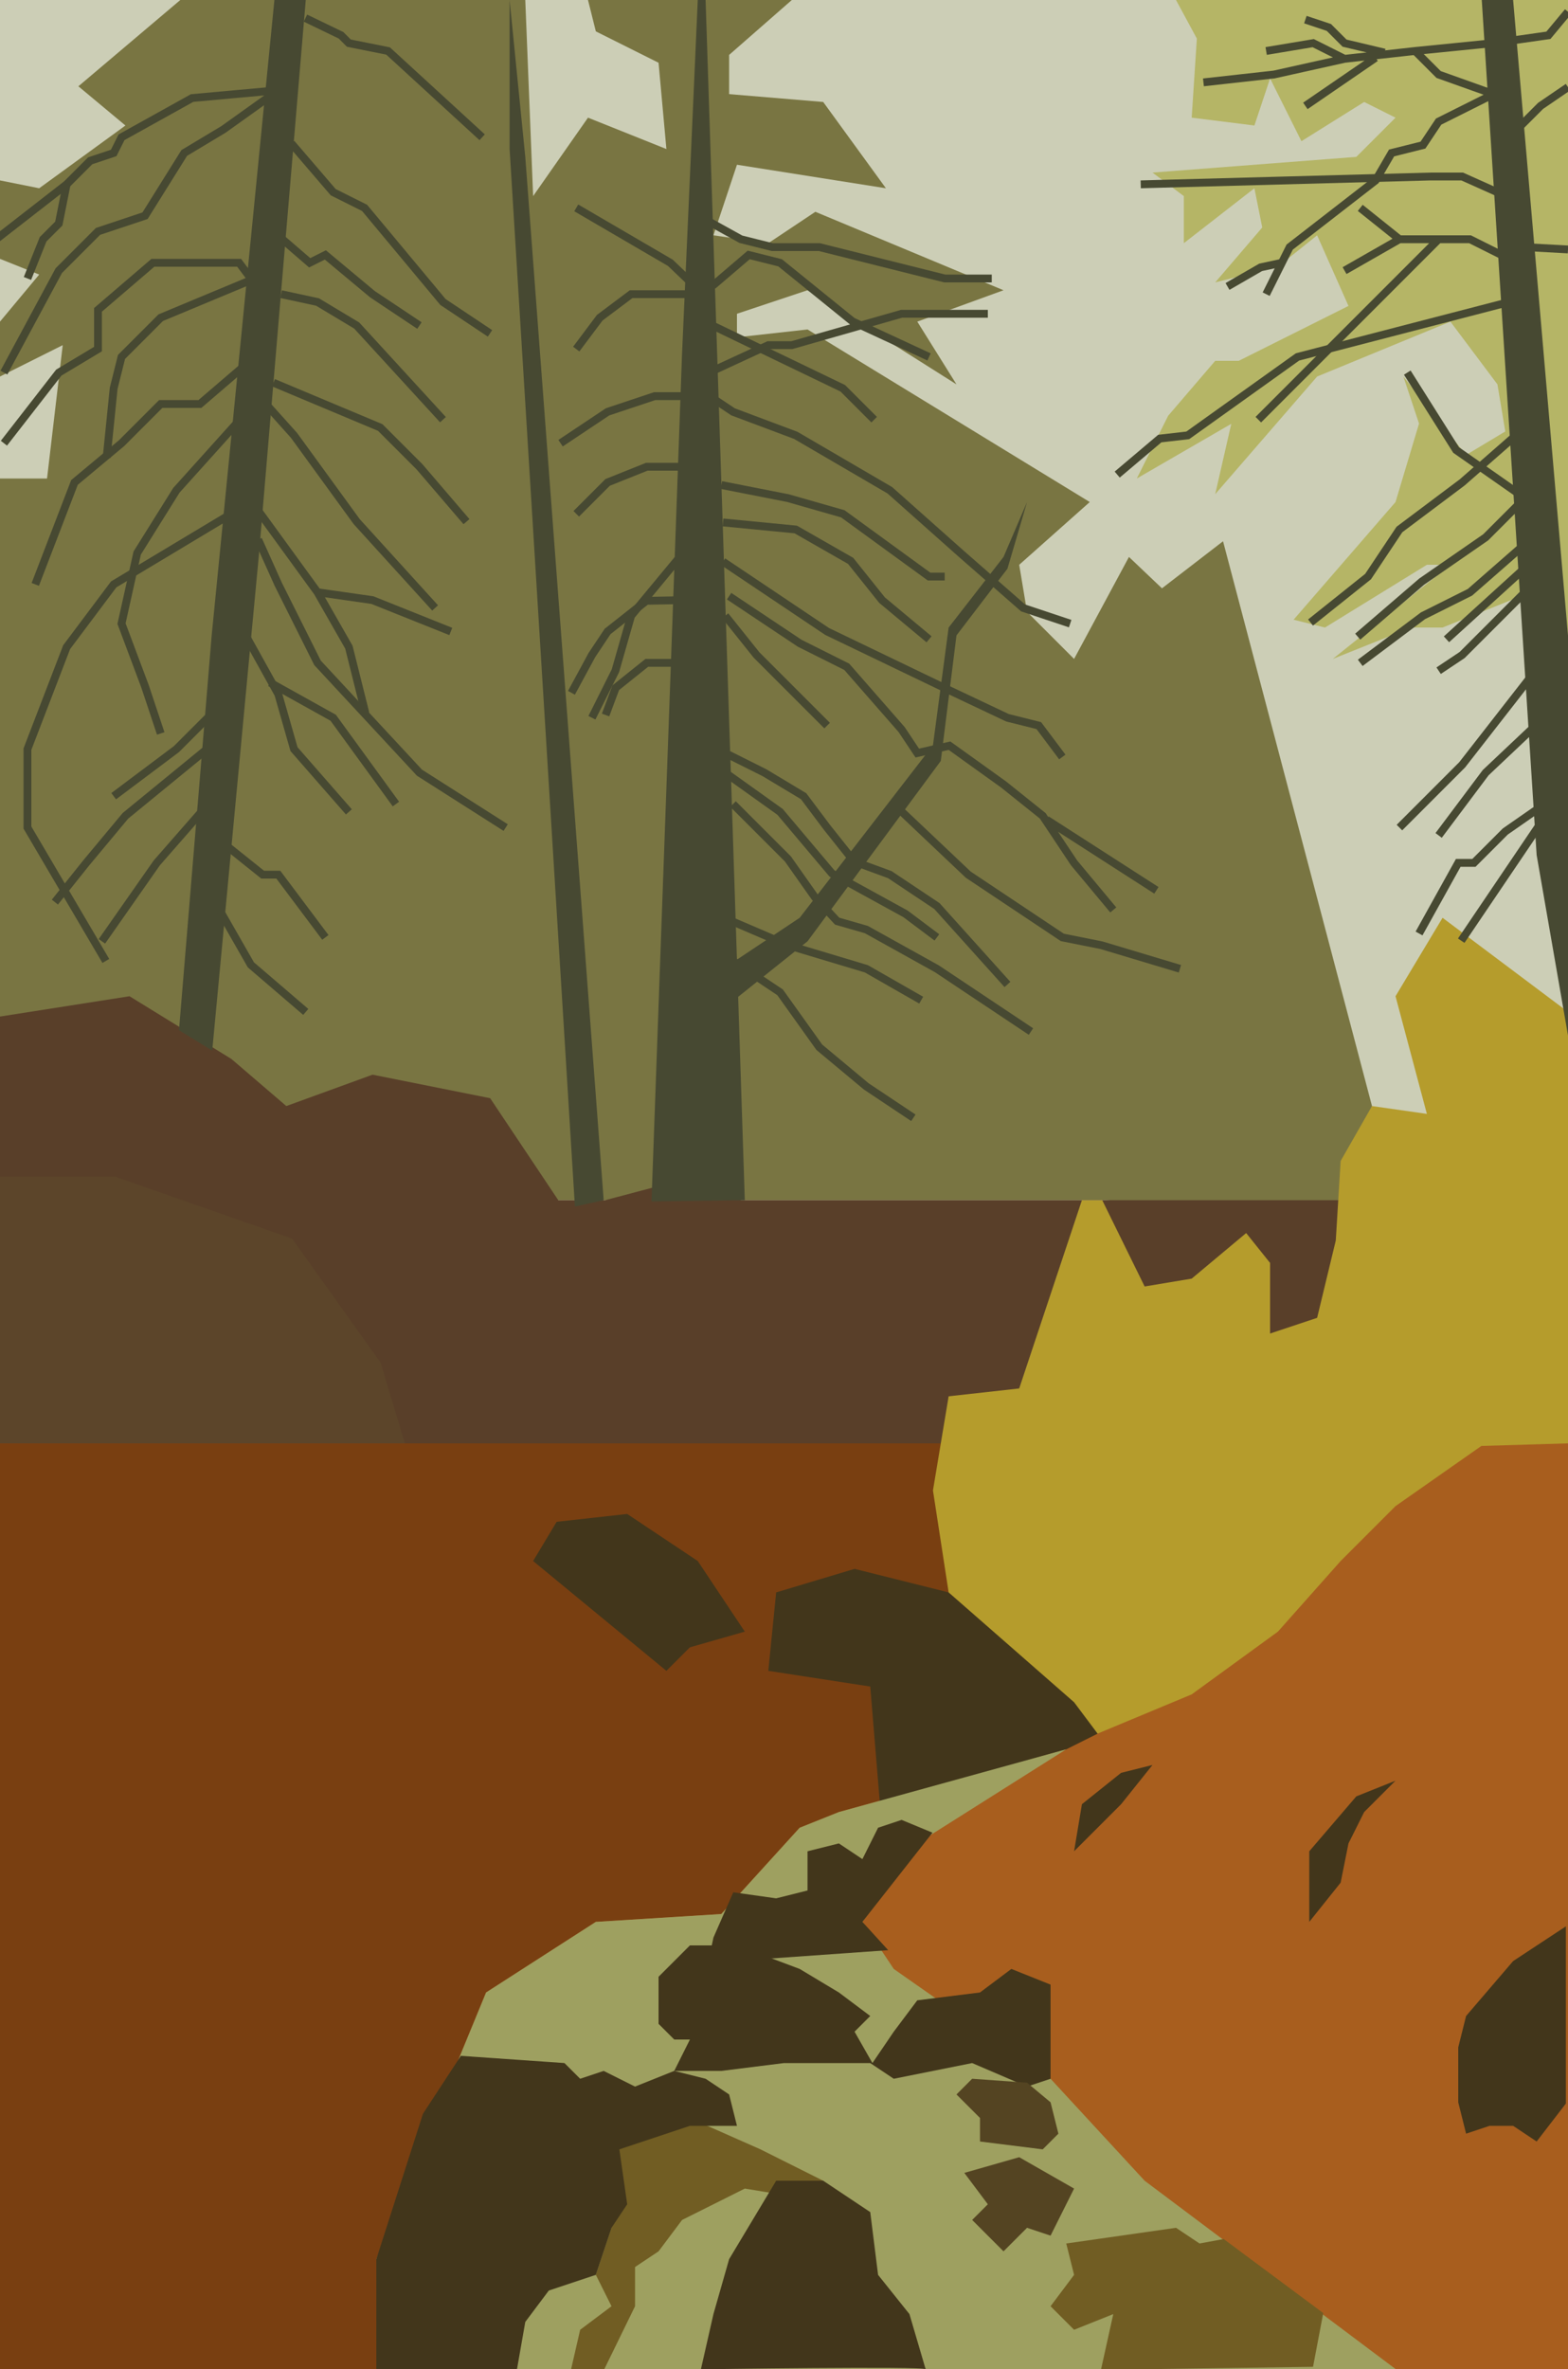 <svg xmlns="http://www.w3.org/2000/svg" width="200" height="302"><path fill="#CCCEB6" d="M0 0h200v302H0z"/><path fill="#797542" d="M0 61h6l2-17-8 4v-7l5-6-5-2V23l5 1 11-8-6-5L23 0h44l1 25 7-10 10 4-1-11-8-4-1-4h26l-8 7v5l12 1 8 11-19-3-3 9 7 1 6-4 24 10-11 4 5 8-19-12-9 3v3l9-1 36 22-9 8 1 6 6 6 7-13 4.21 4 7.79-6 19 72-4.62 13.81L141 153H0s-.38-92 0-92z"/><path fill="#593F29" d="M94.52 153l-6-3-11.32 3h-5.99l-8.69-13-15-3-11 4-7-6-13-8L0 129.59V184h200v-31z"/><path fill="#5C452A" d="M0 150h14.68l22.58 7.9 11.29 15.81L51.94 185H0z"/><path fill="#A85E1E" d="M0 184h200v118H0z"/><path fill="#793F11" d="M62 254l14-9 16-1 10-11 5-2 29-8 4-2v-37H0v118h48v-14z"/><path fill="#42361B" d="M99 203l10-3 12 3 15.98 13.28L140 221l-4 2-14 4-9.67 4.06L111 215l-13-2z"/><path fill="#B59C2C" d="M200 129l-16-12-6 10 4 15-7-1-4 7-.62 10.14L168 168l-6 2v-9l-3.05-3.81L152 163l-6 1-5.41-11H138l-2 6-6 18-9 1-2 12 2 13 16 14 3 4 12-5 11-8 8-9 7-7 10.95-7.67L200 184z"/><path fill="#B5B566" d="M200 129l-6-53-10 4h-4l-10 4 15-12h-3l-13 8-4-1 13-15 3-10-2-6 8 10 5-3-1-6-6-8-17 7-13 15 2.05-8.97L145 61l4-8 6-7h3l14-7-4-9-5 4-8 2 6-7-1-5-9 7v-6l-4-3 26-2 5-5-4-2-8 5-4-8-2 6-8-1 .66-10.08L150 0h50z"/><path fill="#474932" d="M189 0h4l7 81v51l-4-23z"/><path fill="none" stroke="#474932" stroke-miterlimit="10" d="M181 119l5-9h2l4-4 4.8-3.34M197.65 103.26l-11.27 16.66M178.5 105.5l8-8 9.32-11.95M183.5 106.5l6-8 6.98-6.59M167.16 79.36l7.34-5.86 4-6 8-6 8-7"/><path fill="none" stroke="#474932" stroke-miterlimit="10" d="M179.5 47.5l6.23 9.87 8.77 6.13M173.5 84.5l8-6 6-3 8-7"/><path fill="none" stroke="#474932" stroke-miterlimit="10" d="M173.18 81.16l8.15-7.01 8.17-5.65 6-6M184.5 81.5l11-10M183.5 85.5l3-2 9-9M142.5 60.5l5.43-4.59 3.57-.41 14-10 27-7"/><path fill="none" stroke="#474932" stroke-miterlimit="10" d="M160.5 53.5l23-23h4l6 3M183.5 30.5h-5l-5-4M194.5 31.5l5.5.3M191.26 24.63l-4.76-2.13h-4l-37 1M171.5 34.5l7-4M156.57 36.52l4.23-2.44 2.7-.58"/><path fill="none" stroke="#474932" stroke-miterlimit="10" d="M161.5 37.5l3-6 10.96-8.5 2.04-3.5 4-1 2-3 8-4M193.5 16.5l3-3 3.5-2.39M153.5 10.5l9-1 9-2 9-1 3 3 6.79 2.42M166.5 13.5l8.96-6.14M180.5 6.5l10-1 7-1 2.5-3M176.6 6.71l-5.1-1.21-2-2-3-1M171.5 7.5l-4-2-6 1"/><path fill="#42361B" d="M199.73 245.57L193 250l-6 7-1 4v7l1 4 3-1h3l3 2 3.73-4.84v-22.59zM137 236l1-6 5-4 4-1-4 5zM167 245v-9l6-7 5-2-4 4-2 4-1 5z"/><path fill="#474932" d="M22.83 131.33L27 81l8-81h4l-6 71-5.93 62.93zM65 0v19l8.33 134.81L77 153 67 20zM89 0l-2 45-3.9 108.16L95 153 90 0z"/><path fill="#474932" d="M93 123l9-6 17-22 2-15 7-9 3-7-2.5 8.5L122 81l-2 16-17 23-10 8z"/><path fill="#42361B" d="M68 199l3-5 9-1 9 6 6 9-7 2-3 3z"/><path fill="#9EA060" d="M48 302h130l-32-24-12-13-20-14-4-6 7-10 19-12-29 8-5 2-10 11-16 1-14 9-14 34z"/><path fill="#715D23" d="M87.01 269.58L97 274l8 4-6.59 1.56L95 279l-6 3-2 1-3 4-3 2v5l-4.09 8.37-4.07-.33L74 297l4-3-2-4 2.38-7.18-.37-3.42.99-6.4z"/><path fill="#42361B" d="M118.07 302.04L116 295l-4-5-1-8-6-4h-6l-6 10-2 7-1.6 7.04s28.67-.43 28.67 0zM48 302.04V288l5.95-18.54 4.83-7.38L72 263l2 2 3-1 4 2 5-2 4 1 3 2 1 4h-6l-9 3 1 7-2 3-2 6-6 2-3 4-1.06 6.04zM84 252v6l2 2h2l-2 4h6l8-1h11l3 2 10-2 7 3 3-1v-12l-5-2-4 3-8 1-3 4-2.72 4-2.28-4 2-2-4-3-5-3-8-3h-6z"/><path fill="#42361B" d="M91 247l2.53-5.77L99 242l4-1v-5l4-1 3 2 2-4 3-1 3.94 1.63L110 245l3.29 3.61-15.42 1.09-7.17-1.3z"/><path fill="#715D23" d="M136 286l14-2 3 2 3.08-.57 12.7 9.44-1.3 6.85-22.48.32h-4.56L142 295l-5 2-3-3 3-4z"/><path fill="#544422" d="M123 277l3 4-2 2 4 4 3-3 3 1 3-6-7-4zM122 267l3 3v3l8 1 2-2-1-4-3-2.5-7-.5z"/><path fill="none" stroke="#474932" stroke-miterlimit="10" d="M7 115l4-5 5-6 11-9M13 120l7-10 7-8M39 129l-7-6-4-7M28.5 107.5l5 4h2l3 4 3 4"/><path fill="none" stroke="#474932" stroke-miterlimit="10" d="M29.5 65.5l-15 9-6 8-5 13v10l10 17"/><path fill="none" stroke="#474932" stroke-miterlimit="10" d="M26.85 91.15L22.5 95.5l-8 6M31.5 52.5l-9 10-5 8-2 9 3 8 2 6M32.93 68.78l2.57 5.72 5 10 13 14 11 7M30.5 79.5l5 9 2 7 7 8"/><path fill="none" stroke="#474932" stroke-miterlimit="10" d="M50.5 102.5l-8-11-8.05-4.48M34.02 51.62l3.48 3.88 8 11 10 11M57.5 80.5l-10-4-7-1-8-11M40.5 75.5l4 7 2.11 8.43M4.5 74.5l5-13 6-5 5-5h5l7-6M59.5 66.5l-6-7-5-5-13.62-5.71M-.5 30.5l9-7 3-3 3-1 1-2 9-5 11-1-7 5-5 3-5 8-6 2-5 5-7 13"/><path fill="none" stroke="#474932" stroke-miterlimit="10" d="M3.5 35.5l2-5 2-2 1-5M33.5 37.5l-3-4h-11l-7 6v5l-5 3-7 9"/><path fill="none" stroke="#474932" stroke-miterlimit="10" d="M32.5 35.5l-12 5-5 5-1 4-.9 8.85M35.86 37.5l4.64 1 5 3 11 12M37.16 18.28l5.34 6.22 4 2 5 6 5 6 6 4M36.02 30.5l3.48 3 2-1 6 5 6 4M38.96 2.31L43.5 4.5l1 1 5 1 12 11M90.92 47.27L98 44h3l14-4h11"/><path fill="none" stroke="#474932" stroke-miterlimit="10" d="M90.7 41.41l16.8 8.09 4 4M90.92 36.41l4.58-3.91 4 1 9.23 7.47 9.77 4.53M90.27 28.16l4.23 2.34 4 1h6l16 4h6M88.31 37.5H80.5l-4 3-3 4M88.1 35.98l-2.6-2.48-12-7M88.5 50.5h-5l-6 2-6 4M90.5 50.5l3 2 8 3 12 7 9 8 8 7 6 2M92.01 61.83l8.49 1.67 7 2 11 8h2M92.22 66.6l9.28.9 7 4 4 5 6 5M92.22 71.6l13.28 8.9 15.83 7.61 7.17 3.39 4 1 3 4M87.5 59.5h-5l-5 2-4 4M86.58 71.16L80.5 78.5l-2 7-3 6"/><path fill="none" stroke="#474932" stroke-miterlimit="10" d="M87.5 76.5l-5.05.09-4.95 3.91-2 3-2.61 4.82M87.5 84.5h-5l-3.96 3.17-1.3 3.48M93 76l9 6 6 3 7 8 2 3 4.11-.94L128 100l5 4 4 6 5 6M147.5 113.5l-14-9M92.5 78.5l4 5 5 5 4 4M93.5 122.5l6 4 5 7 6 5 6 4M93.5 102.5l7 7 3.45 4.89 2.83 3.04 3.72 1.07 9 5 12 8M93.5 117.5l7 3 10 3 7 4M91.5 95.5l6 3 5 3 3 4 3.45 4.33 4.55 1.67 6 4 9 10M92.5 98.5l7 5 6.62 7.85 9.38 5.15 4 3M114.16 102.66l9.34 8.84 12 8 5 1 10 3"/></svg>